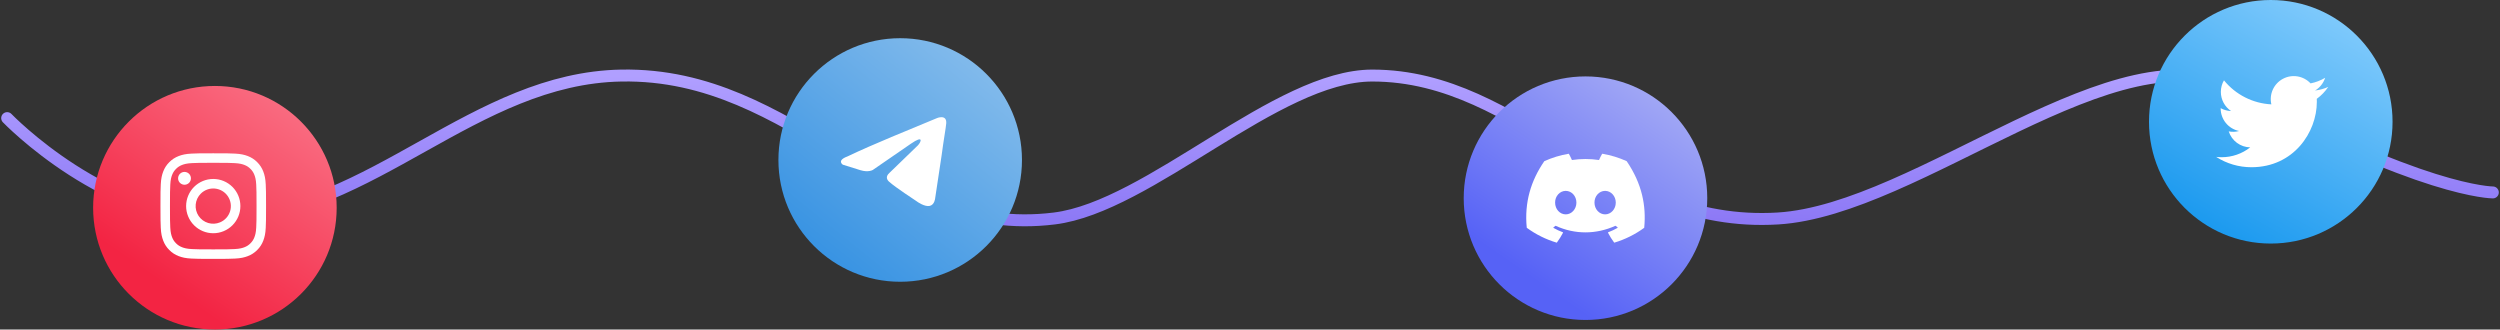 <svg width="1047" height="138" viewBox="0 0 1047 138" fill="none" xmlns="http://www.w3.org/2000/svg">
<rect x="0" y="0" width="1047" height="138" fill="#333333" stroke="none"/>
<path d="M3 49.467C3 49.467 45.282 93.428 94.569 91.5C156.144 89.092 198.495 32.741 260.238 31.64C333.58 30.332 370.607 100.325 441.569 91.5C481.423 86.544 534.707 31.64 574.707 31.64C637.962 31.64 673.731 95.825 744.592 91.5C803.63 87.897 887.691 10.084 936.767 37.5C1013.9 80.591 1044 80.591 1044 80.591" stroke="url(#paint0_linear_33_90)" stroke-width="5" stroke-linecap="round"/>
<ellipse cx="90" cy="87.001" rx="51" ry="51.001" fill="url(#paint1_linear_33_90)"/>
<path fill-rule="evenodd" clip-rule="evenodd" d="M98.427 64.332C96.069 64.224 95.317 64.2 89.311 64.2C83.305 64.2 82.553 64.226 80.197 64.332C77.841 64.439 76.233 64.815 74.826 65.359C73.352 65.916 72.016 66.787 70.91 67.912C69.784 69.016 68.916 70.351 68.361 71.826C67.814 73.233 67.441 74.841 67.332 77.193C67.224 79.555 67.199 80.307 67.199 86.311C67.199 92.318 67.225 93.069 67.332 95.427C67.439 97.779 67.814 99.387 68.361 100.794C68.916 102.27 69.786 103.607 70.91 104.712C72.016 105.838 73.352 106.706 74.826 107.261C76.233 107.808 77.841 108.182 80.193 108.29C82.553 108.399 83.305 108.423 89.311 108.423C95.317 108.423 96.069 108.397 98.427 108.29C100.779 108.184 102.387 107.808 103.794 107.261C105.269 106.706 106.606 105.836 107.712 104.712C108.837 103.608 109.707 102.272 110.263 100.796C110.807 99.389 111.181 97.781 111.29 95.429C111.398 93.067 111.422 92.316 111.422 86.311C111.422 80.305 111.396 79.553 111.29 77.197C111.183 74.841 110.807 73.233 110.263 71.826C109.706 70.351 108.835 69.015 107.71 67.91C106.606 66.786 105.27 65.915 103.796 65.359C102.389 64.815 100.781 64.441 98.429 64.332H98.427ZM80.376 68.312C82.708 68.206 83.407 68.184 89.311 68.184C95.215 68.184 95.914 68.206 98.246 68.312C100.403 68.411 101.573 68.771 102.353 69.074C103.384 69.476 104.122 69.953 104.895 70.727C105.629 71.44 106.194 72.309 106.548 73.269C106.851 74.049 107.211 75.219 107.31 77.376C107.416 79.708 107.438 80.407 107.438 86.311C107.438 92.215 107.416 92.915 107.31 95.246C107.211 97.403 106.851 98.573 106.548 99.353C106.194 100.312 105.629 101.182 104.895 101.896C104.182 102.63 103.311 103.195 102.353 103.548C101.573 103.852 100.403 104.212 98.246 104.31C95.914 104.417 95.217 104.439 89.311 104.439C83.405 104.439 82.708 104.417 80.376 104.31C78.219 104.212 77.049 103.852 76.269 103.548C75.238 103.146 74.5 102.67 73.726 101.896C72.993 101.182 72.428 100.312 72.074 99.353C71.77 98.573 71.411 97.403 71.312 95.246C71.206 92.915 71.183 92.215 71.183 86.311C71.183 80.407 71.206 79.708 71.312 77.376C71.411 75.219 71.77 74.049 72.074 73.269C72.476 72.238 72.952 71.501 73.726 70.727C74.44 69.993 75.309 69.428 76.269 69.074C77.049 68.771 78.219 68.411 80.376 68.312V68.312ZM92.135 93.128C90.558 93.784 88.802 93.873 87.166 93.378C85.531 92.884 84.118 91.837 83.169 90.416C82.219 88.996 81.793 87.29 81.962 85.59C82.131 83.89 82.885 82.301 84.095 81.095C84.866 80.324 85.799 79.734 86.826 79.367C87.853 78.999 88.948 78.864 90.034 78.972C91.119 79.079 92.167 79.425 93.102 79.986C94.038 80.546 94.837 81.308 95.443 82.214C96.049 83.121 96.447 84.151 96.607 85.23C96.767 86.309 96.686 87.409 96.369 88.453C96.053 89.497 95.509 90.457 94.777 91.266C94.045 92.074 93.142 92.71 92.135 93.128ZM97.347 78.275C96.292 77.219 95.039 76.382 93.66 75.811C92.281 75.24 90.803 74.946 89.311 74.946C87.818 74.946 86.34 75.24 84.962 75.811C83.583 76.382 82.33 77.219 81.274 78.275C80.219 79.33 79.382 80.583 78.811 81.962C78.24 83.341 77.945 84.819 77.945 86.311C77.945 87.804 78.24 89.282 78.811 90.661C79.382 92.04 80.219 93.293 81.274 94.348C83.406 96.479 86.297 97.677 89.311 97.677C92.325 97.677 95.216 96.479 97.347 94.348C99.479 92.216 100.676 89.326 100.676 86.311C100.676 83.297 99.479 80.406 97.347 78.275V78.275ZM75.425 76.638C75.163 76.392 74.954 76.095 74.809 75.766C74.664 75.437 74.587 75.082 74.582 74.723C74.576 74.363 74.644 74.006 74.779 73.673C74.914 73.34 75.114 73.037 75.369 72.783C75.623 72.529 75.925 72.328 76.259 72.193C76.592 72.058 76.949 71.991 77.308 71.996C77.668 72.001 78.022 72.079 78.352 72.224C78.681 72.368 78.977 72.578 79.224 72.839C79.704 73.348 79.966 74.023 79.956 74.723C79.946 75.422 79.664 76.089 79.169 76.584C78.675 77.078 78.007 77.361 77.308 77.371C76.609 77.381 75.933 77.118 75.425 76.638V76.638Z" fill="white"/>
<ellipse cx="377" cy="67.001" rx="51" ry="51.001" fill="url(#paint2_linear_33_90)"/>
<path d="M392.538 49.41C392.538 49.41 396.618 47.799 396.277 51.711C396.165 53.322 395.145 58.961 394.351 65.059L391.631 83.125C391.631 83.125 391.404 85.771 389.364 86.232C387.324 86.691 384.264 84.621 383.697 84.16C383.243 83.815 375.197 78.636 372.363 76.106C371.57 75.415 370.662 74.034 372.477 72.424L384.376 60.916C385.736 59.536 387.096 56.314 381.43 60.226L365.561 71.157C365.561 71.157 363.748 72.309 360.348 71.273L352.98 68.971C352.98 68.971 350.26 67.245 354.907 65.519C366.242 60.111 380.183 54.588 392.536 49.41H392.538Z" fill="white"/>
<ellipse cx="664" cy="83.001" rx="51" ry="51.001" fill="url(#paint3_linear_33_90)"/>
<g clip-path="url(#clip0_33_90)">
<path d="M646.804 67.477C649.968 66.05 653.358 64.996 656.904 64.396C656.936 64.39 656.969 64.394 656.998 64.407C657.027 64.421 657.052 64.443 657.068 64.471C657.502 65.234 657.986 66.228 658.325 67.014C662.085 66.452 665.909 66.452 669.669 67.014C670.047 66.143 670.473 65.294 670.945 64.471C670.961 64.443 670.985 64.42 671.015 64.406C671.044 64.392 671.077 64.387 671.109 64.392C674.652 64.992 678.043 66.046 681.209 67.475C681.236 67.486 681.259 67.506 681.275 67.531C687.709 76.99 689.473 86.216 688.606 95.325C688.604 95.348 688.597 95.369 688.586 95.389C688.575 95.408 688.56 95.425 688.542 95.439C684.787 98.173 680.598 100.256 676.151 101.6C676.12 101.61 676.087 101.61 676.056 101.6C676.025 101.591 675.998 101.572 675.978 101.547C675.021 100.267 674.173 98.909 673.443 97.488C673.433 97.469 673.427 97.447 673.426 97.425C673.425 97.403 673.428 97.382 673.436 97.361C673.444 97.341 673.456 97.322 673.472 97.307C673.488 97.292 673.507 97.28 673.528 97.273C674.863 96.77 676.157 96.163 677.398 95.458C677.42 95.445 677.439 95.427 677.453 95.405C677.466 95.383 677.474 95.359 677.476 95.333C677.478 95.307 677.473 95.282 677.462 95.258C677.451 95.235 677.435 95.215 677.415 95.199C677.154 95.007 676.894 94.806 676.645 94.606C676.623 94.588 676.596 94.576 676.568 94.573C676.539 94.569 676.51 94.573 676.484 94.585C668.365 98.232 659.571 98.232 651.547 94.585C651.521 94.573 651.492 94.568 651.463 94.571C651.434 94.574 651.407 94.586 651.384 94.604C651.136 94.806 650.877 95.007 650.615 95.199C650.594 95.214 650.577 95.234 650.566 95.257C650.555 95.281 650.55 95.306 650.551 95.332C650.553 95.357 650.56 95.382 650.573 95.404C650.587 95.426 650.605 95.445 650.627 95.458C651.864 96.169 653.15 96.771 654.5 97.271C654.52 97.278 654.539 97.29 654.555 97.306C654.571 97.321 654.583 97.34 654.591 97.36C654.599 97.381 654.603 97.403 654.602 97.425C654.601 97.447 654.595 97.469 654.585 97.488C653.84 98.909 652.988 100.261 652.052 101.545C652.032 101.571 652.005 101.591 651.974 101.601C651.943 101.611 651.909 101.612 651.878 101.603C647.424 100.262 643.228 98.178 639.469 95.439C639.45 95.426 639.435 95.41 639.423 95.39C639.412 95.371 639.405 95.35 639.402 95.327C638.369 84.795 641.135 75.644 646.74 67.535C646.754 67.509 646.777 67.488 646.804 67.477ZM672.229 89.778C674.673 89.778 676.689 87.568 676.689 84.857C676.689 82.144 674.712 79.936 672.229 79.936C669.727 79.936 667.73 82.163 667.769 84.857C667.769 87.57 669.746 89.778 672.229 89.778V89.778ZM655.74 89.778C658.186 89.778 660.2 87.568 660.2 84.857C660.2 82.144 658.225 79.936 655.74 79.936C653.239 79.936 651.241 82.163 651.281 84.857C651.281 87.57 653.236 89.778 655.74 89.778V89.778Z" fill="white"/>
</g>
<ellipse cx="951" cy="51.001" rx="51" ry="51.001" fill="url(#paint4_linear_33_90)"/>
<g clip-path="url(#clip1_33_90)">
<path d="M975.073 36.397C973.346 37.162 971.492 37.679 969.542 37.913C971.554 36.709 973.059 34.814 973.776 32.582C971.886 33.705 969.817 34.495 967.66 34.919C966.21 33.37 964.288 32.343 962.194 31.998C960.1 31.653 957.951 32.009 956.08 33.011C954.209 34.013 952.722 35.604 951.848 37.538C950.974 39.472 950.763 41.64 951.248 43.706C947.418 43.514 943.672 42.518 940.251 40.784C936.831 39.05 933.814 36.617 931.395 33.641C930.568 35.068 930.093 36.722 930.093 38.483C930.092 40.069 930.482 41.631 931.23 43.029C931.977 44.428 933.058 45.621 934.377 46.501C932.847 46.453 931.351 46.039 930.014 45.296V45.42C930.014 47.644 930.783 49.8 932.192 51.522C933.6 53.243 935.56 54.424 937.741 54.865C936.322 55.249 934.834 55.305 933.39 55.03C934.005 56.944 935.204 58.617 936.817 59.816C938.431 61.016 940.379 61.68 942.388 61.717C938.977 64.395 934.763 65.848 930.425 65.842C929.657 65.842 928.889 65.797 928.126 65.707C932.529 68.538 937.654 70.04 942.889 70.035C960.608 70.035 970.294 55.359 970.294 42.631C970.294 42.217 970.284 41.8 970.265 41.386C972.15 40.024 973.776 38.336 975.068 36.403L975.073 36.397V36.397Z" fill="white"/>
</g>
<defs>
<linearGradient id="paint0_linear_33_90" x1="523.5" y1="31.622" x2="523.5" y2="92.27" gradientUnits="userSpaceOnUse">
<stop stop-color="#B09FFF"/>
<stop offset="1" stop-color="#8D79F6"/>
</linearGradient>
<linearGradient id="paint1_linear_33_90" x1="78.569" y1="125.816" x2="140.75" y2="36" gradientUnits="userSpaceOnUse">
<stop stop-color="#F32443"/>
<stop offset="1" stop-color="#FB7A8D"/>
</linearGradient>
<linearGradient id="paint2_linear_33_90" x1="348.611" y1="117.75" x2="422.097" y2="26.677" gradientUnits="userSpaceOnUse">
<stop stop-color="#3491E2"/>
<stop offset="1" stop-color="#87BDEC"/>
</linearGradient>
<linearGradient id="paint3_linear_33_90" x1="651.941" y1="123.7" x2="705.328" y2="46.446" gradientUnits="userSpaceOnUse">
<stop stop-color="#5662F6"/>
<stop offset="1" stop-color="#A2A8F5"/>
</linearGradient>
<linearGradient id="paint4_linear_33_90" x1="937.685" y1="101.75" x2="990.444" y2="9.421" gradientUnits="userSpaceOnUse">
<stop stop-color="#1C9AEF"/>
<stop offset="1" stop-color="#82CBFC"/>
</linearGradient>
<clipPath id="clip0_33_90">
<rect width="49.622" height="49.622" fill="white" transform="translate(639.189 58.189)"/>
</clipPath>
<clipPath id="clip1_33_90">
<rect width="49.622" height="49.622" fill="white" transform="matrix(-1 0 0 1 975.811 26.189)"/>
</clipPath>
</defs>
</svg>

